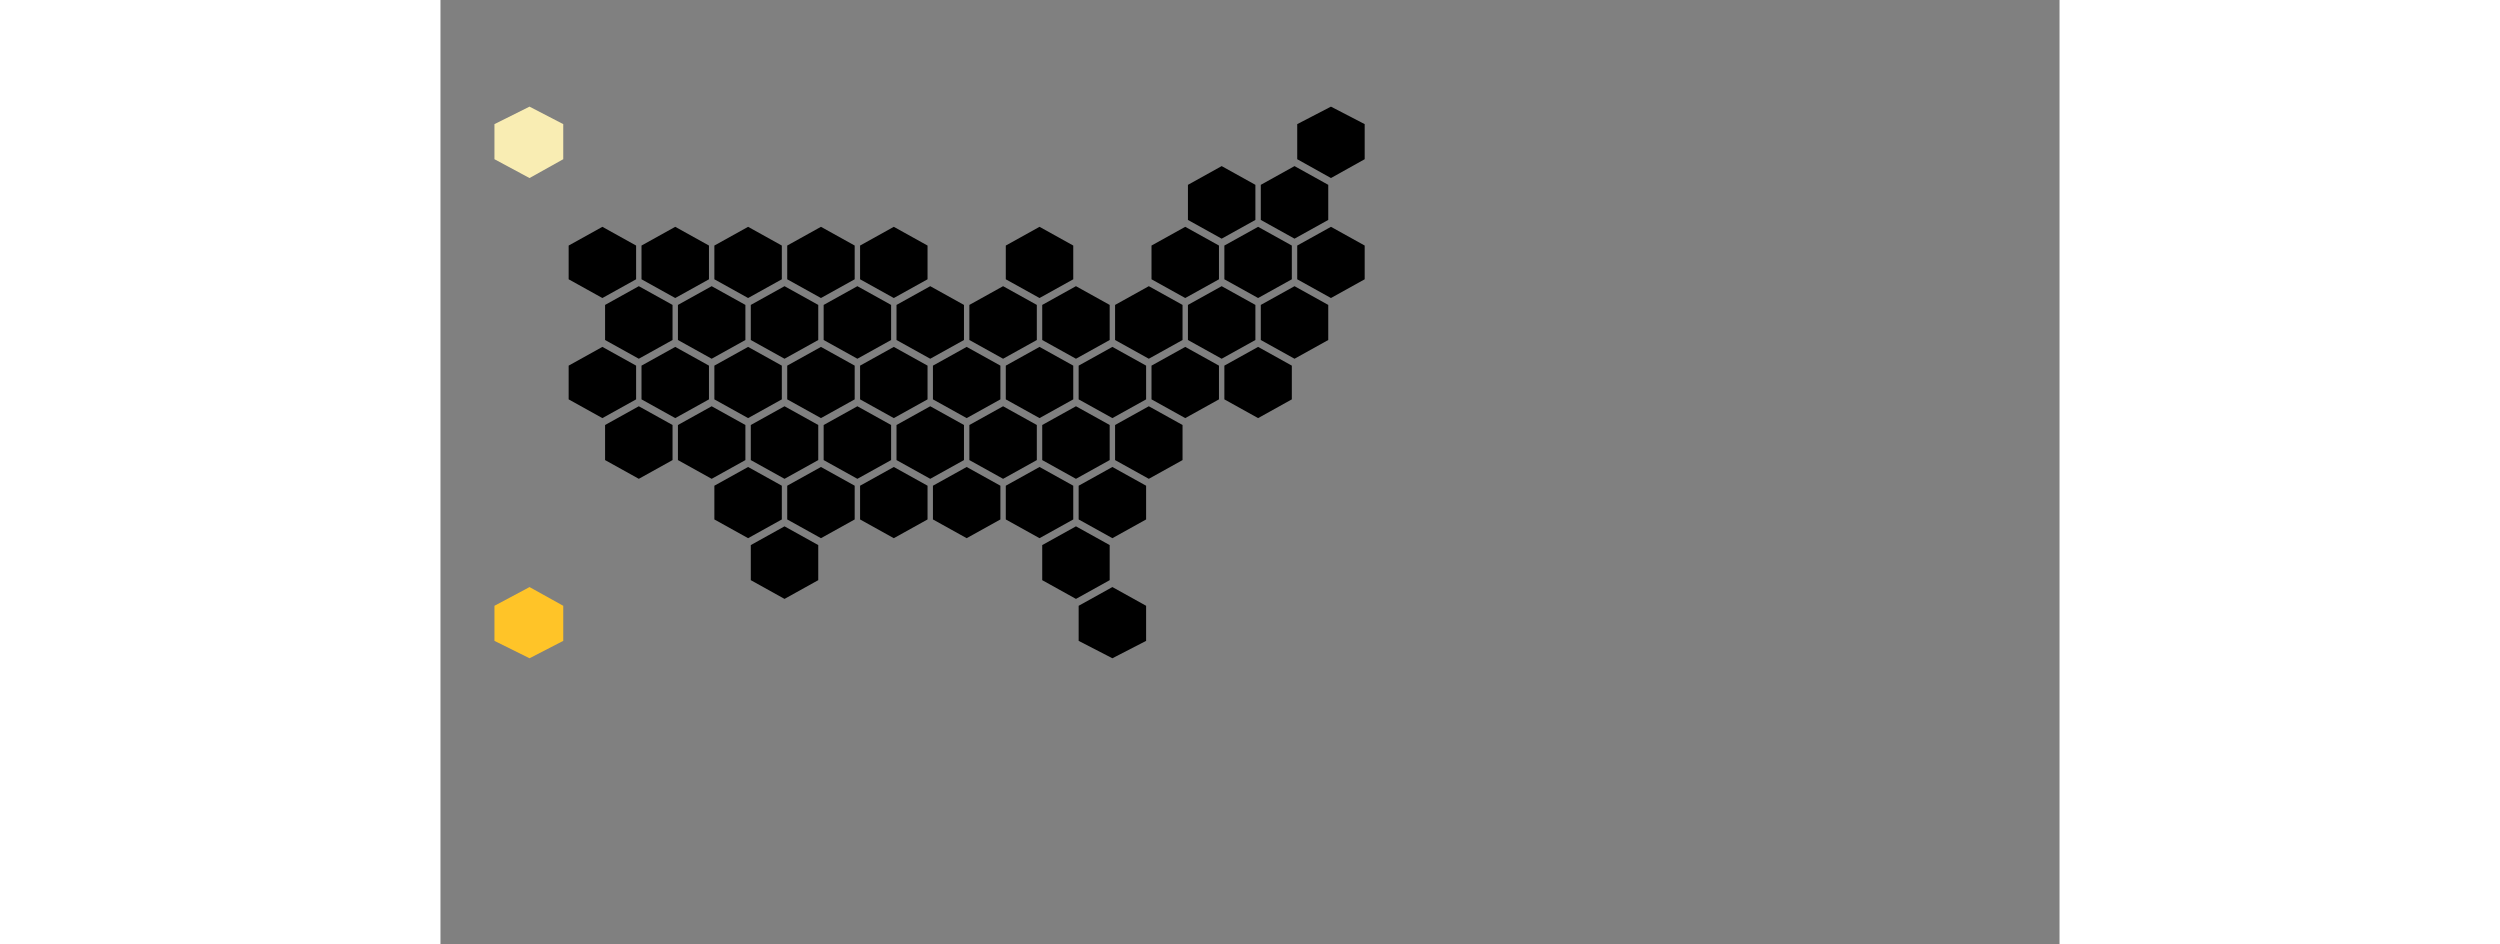 <svg width="900" height="340" viewBox="0,0,1200,700" id="svg" xmlns="http://www.w3.org/2000/svg">
  <rect x="0" y="0" width="1200" height="700" fill="#808080" stroke="none"/>
  <style>.st0  {outline: none;fill: hsl(349, 100%, 74%); stroke:#FF7987; stroke-width:0; opacity:1;;}
.st1  {outline: none;fill: rgb(249,237,179); stroke:#F9EDB3; stroke-width:0; opacity:1;;}
.st2  {outline: none;fill: hsl(47, 100%, 52%); stroke:#FFC428; stroke-width:0; opacity:1;;}
.st3  {outline: none;fill: hsl(314, 100%, 54%); stroke:#FF2371; stroke-width:0; opacity:1;;}
.st4  {outline: none;fill: hsl(51, 88%, 81%); stroke:#F9EDB3; stroke-width:0; opacity:1;;}
.st5  {outline: none;fill: rgb(255,196,40); stroke:#FFC428; stroke-width:0; opacity:1;;}
.st6  {fill: hsl(46, 99%, 62%);;}</style>
  <g>
    <g transform="translate(10,63) rotate(90 120 560) scale(-1 1)">
      <path d="M 143 271 L 118 271 L 104.111 246 L 118 221 L 143 221 L 156.889 246 Z" filter="none" class="st0" tabindex="-1" role="img" aria-label="1. Alabama, 5108468." />
      <path d="M 411 650 L 385 650 L 371.037 624 L 385 599 L 411 599 L 423.963 624 Z" filter="none" class="st1" tabindex="-1" role="img" aria-label="2. Alaska, 733406." id="highcharts-urbfs3c-5" />
      <path d="M 188 514 L 162 514 L 148.111 489 L 162 464 L 188 464 L 201.889 489 Z" filter="none" class="st0" tabindex="-1" role="img" aria-label="3. Arizona, 7431344." />
      <path d="M 188 352 L 162 352 L 148.111 327 L 162 302 L 188 302 L 201.889 327 Z" filter="none" class="st2" tabindex="-1" role="img" aria-label="4. Arkansas, 3067732." />
      <path d="M 188 568 L 162 568 L 148.111 543 L 162 518 L 188 518 L 201.889 543 Z" filter="none" class="st3" tabindex="-1" role="img" aria-label="5. California, 38965193." />
      <path d="M 232 487 L 207 487 L 193.111 462 L 207 437 L 232 437 L 245.889 462 Z" filter="none" class="st0" tabindex="-1" role="img" aria-label="6. Colorado, 5877610." />
      <path d="M 277 82 L 251 82 L 237.111 57 L 251 32 L 277 32 L 290.889 57 Z" filter="none" class="st2" tabindex="-1" role="img" aria-label="7. Connecticut, 3617176." />
      <path d="M 232 163 L 207 163 L 193.111 138 L 207 113 L 232 113 L 245.889 138 Z" filter="none" class="st2" tabindex="-1" role="img" aria-label="8. Delaware, 1031890." />
      <path d="M 232 109 L 207 109 L 193.111 84 L 207 59 L 232 59 L 245.889 84 Z" filter="none" class="st4" tabindex="-1" role="img" aria-label="9. District of Columbia, 678972." />
      <path d="M 54 217 L 28 217 L 15.111 192 L 28 167 L 54 167 L 67.889 192 Z" filter="none" class="st3" tabindex="-1" role="img" aria-label="10. Florida, 22610726." />
      <path d="M 99 244 L 73 244 L 59.111 219 L 73 194 L 99 194 L 112.889 219 Z" filter="none" class="st0" tabindex="-1" role="img" aria-label="11. Georgia, 11029227." />
      <path d="M 54 650 L 28 650 L 15.111 624 L 28 599 L 54 599 L 67.889 624 Z" filter="none" class="st5" tabindex="-1" role="img" aria-label="12. Hawaii, 1435138." id="highcharts-urbfs3c-15" />
      <path d="M 277 568 L 251 568 L 237.111 543 L 251 518 L 277 518 L 290.889 543 Z" filter="none" class="st2" tabindex="-1" role="img" aria-label="13. Idaho, 1964726." />
      <path d="M 277 352 L 251 352 L 237.111 327 L 251 302 L 277 302 L 290.889 327 Z" filter="none" class="st0" tabindex="-1" role="img" aria-label="14. Illinois, 12549689." />
      <path d="M 277 298 L 251 298 L 237.111 273 L 251 248 L 277 248 L 290.889 273 Z" filter="none" class="st0" tabindex="-1" role="img" aria-label="15. Indiana, 6862199." />
      <path d="M 277 406 L 251 406 L 237.111 381 L 251 356 L 277 356 L 290.889 381 Z" filter="none" class="st2" tabindex="-1" role="img" aria-label="16. Iowa, 3207004." />
      <path d="M 188 406 L 162 406 L 148.111 381 L 162 356 L 188 356 L 201.889 381 Z" filter="none" class="st2" tabindex="-1" role="img" aria-label="17. Kansas, 2940546." />
      <path d="M 232 325 L 207 325 L 193.111 300 L 207 275 L 232 275 L 245.889 300 Z" filter="none" class="st2" tabindex="-1" role="img" aria-label="18. Kentucky, 4526154." />
      <path d="M 143 379 L 118 379 L 104.111 354 L 118 329 L 143 329 L 156.889 354 Z" filter="none" class="st2" tabindex="-1" role="img" aria-label="19. Louisiana, 4573749." />
      <path d="M 411 55 L 385 55 L 371.037 30 L 385 5 L 411 5 L 423.963 30 Z" filter="none" class="st2" tabindex="-1" role="img" aria-label="20. Maine, 1395722." />
      <path d="M 232 217 L 207 217 L 193.111 192 L 207 167 L 232 167 L 245.889 192 Z" filter="none" class="st0" tabindex="-1" role="img" aria-label="21. Maryland, 6180253." />
      <path d="M 321 109 L 296 109 L 282.111 84 L 296 59 L 321 59 L 334.889 84 Z" filter="none" class="st0" tabindex="-1" role="img" aria-label="22. Massachusetts, 7001399." />
      <path d="M 321 271 L 296 271 L 282.111 246 L 296 221 L 321 221 L 334.889 246 Z" filter="none" class="st2" tabindex="-1" role="img" aria-label="23. Michigan, 1037261." />
      <path d="M 321 433 L 296 433 L 282.111 408 L 296 383 L 321 383 L 334.889 408 Z" filter="none" class="st0" tabindex="-1" role="img" aria-label="24. Minnesota, 5737915." />
      <path d="M 143 325 L 118 325 L 104.111 300 L 118 275 L 143 275 L 156.889 300 Z" filter="none" class="st2" tabindex="-1" role="img" aria-label="25. Mississippi, 2939690." />
      <path d="M 232 379 L 207 379 L 193.111 354 L 207 329 L 232 329 L 245.889 354 Z" filter="none" class="st0" tabindex="-1" role="img" aria-label="26. Missouri, 6196156." />
      <path d="M 321 541 L 296 541 L 282.111 516 L 296 491 L 321 491 L 334.889 516 Z" filter="none" class="st2" tabindex="-1" role="img" aria-label="27. Montana, 1132182." />
      <path d="M 232 433 L 207 433 L 193.111 408 L 207 383 L 232 383 L 245.889 408 Z" filter="none" class="st2" tabindex="-1" role="img" aria-label="28. Nebraska, 1978379." />
      <path d="M 232 541 L 207 541 L 193.111 516 L 207 491 L 232 491 L 245.889 516 Z" filter="none" class="st2" tabindex="-1" role="img" aria-label="29. Nevada, 3194176." />
      <path d="M 366 82 L 340 82 L 326.111 57 L 340 32 L 366 32 L 379.889 57 Z" filter="none" class="st2" tabindex="-1" role="img" aria-label="30. New Hampshire, 1402054." />
      <path d="M 277 136 L 251 136 L 237.111 111 L 251 86 L 277 86 L 290.889 111 Z" filter="none" class="st0" tabindex="-1" role="img" aria-label="31. New Jersey, 9290841." />
      <path d="M 143 487 L 118 487 L 104.111 462 L 118 437 L 143 437 L 156.889 462 Z" filter="none" class="st2" tabindex="-1" role="img" aria-label="32. New Mexico, 2114371." />
      <path d="M 321 163 L 296 163 L 282.111 138 L 296 113 L 321 113 L 334.889 138 Z" filter="none" class="st0" tabindex="-1" role="img" aria-label="33. New York, 19571216." />
      <path d="M 188 190 L 162 190 L 148.111 165 L 162 140 L 188 140 L 201.889 165 Z" filter="none" class="st0" tabindex="-1" role="img" aria-label="34. North Carolina, 10835491." />
      <path d="M 321 487 L 296 487 L 282.111 462 L 296 437 L 321 437 L 334.889 462 Z" filter="none" class="st4" tabindex="-1" role="img" aria-label="35. North Dakota, 783926." />
      <path d="M 277 244 L 251 244 L 237.111 219 L 251 194 L 277 194 L 290.889 219 Z" filter="none" class="st0" tabindex="-1" role="img" aria-label="36. Ohio, 11785935." />
      <path d="M 143 433 L 118 433 L 104.111 408 L 118 383 L 143 383 L 156.889 408 Z" filter="none" class="st2" tabindex="-1" role="img" aria-label="37. Oklahoma, 4053824." />
      <path d="M 232 595 L 207 595 L 193.111 570 L 207 545 L 232 545 L 245.889 570 Z" filter="none" class="st2" tabindex="-1" role="img" aria-label="38. Oregon, 4233358." />
      <path d="M 277 190 L 251 190 L 237.111 165 L 251 140 L 277 140 L 290.889 165 Z" filter="none" class="st0" tabindex="-1" role="img" aria-label="39. Pennsylvania, 12961683." />
      <path d="M 321 55 L 296 55 L 282.111 30 L 296 5 L 321 5 L 334.889 30 Z" filter="none" class="st2" tabindex="-1" role="img" aria-label="40. Rhode Island, 1095926." />
      <path d="M 143 217 L 118 217 L 104.111 192 L 118 167 L 143 167 L 156.889 192 Z" filter="none" class="st0" tabindex="-1" role="img" aria-label="41. South Carolina, 5373555." />
      <path d="M 277 460 L 251 460 L 237.111 435 L 251 410 L 277 410 L 290.889 435 Z" filter="none" class="st4" tabindex="-1" role="img" aria-label="42. South Dakota, 919318." />
      <path d="M 188 298 L 162 298 L 148.111 273 L 162 248 L 188 248 L 201.889 273 Z" filter="none" class="st0" tabindex="-1" role="img" aria-label="43. Tennessee, 7126489." />
      <path d="M 99 460 L 73 460 L 59.111 435 L 73 410 L 99 410 L 112.889 435 Z" filter="none" class="st3" tabindex="-1" role="img" aria-label="44. Texas, 30503301." />
      <path d="M 188 460 L 162 460 L 148.111 435 L 162 410 L 188 410 L 201.889 435 Z" filter="none" class="st2" tabindex="-1" role="img" aria-label="45. Utah, 3417734." />
      <path d="M 366 136 L 340 136 L 326.111 111 L 340 86 L 366 86 L 379.889 111 Z" filter="none" class="st4" tabindex="-1" role="img" aria-label="46. Vermont, 647464." />
      <path d="M 188 244 L 162 244 L 148.111 219 L 162 194 L 188 194 L 201.889 219 Z" filter="none" class="st0" tabindex="-1" role="img" aria-label="47. Virginia, 8715698." />
      <path d="M 321 595 L 296 595 L 282.111 570 L 296 545 L 321 545 L 334.889 570 Z" filter="none" class="st0" tabindex="-1" role="img" aria-label="48. Washington, 7812880." />
      <path d="M 232 271 L 207 271 L 193.111 246 L 207 221 L 232 221 L 245.889 246 Z" filter="none" class="st2" tabindex="-1" role="img" aria-label="49. West Virginia, 1770071." />
      <path d="M 321 379 L 296 379 L 282.111 354 L 296 329 L 321 329 L 334.889 354 Z" filter="none" class="st0" tabindex="-1" role="img" aria-label="50. Wisconsin, 5910955." />
      <path d="M 277 514 L 251 514 L 237.111 489 L 251 464 L 277 464 L 290.889 489 Z" filter="none" class="st4" tabindex="-1" role="img" aria-label="51. Wyoming, 584057." />
      <path d="M 0 0" class="st6" data-z-index="3" fill-opacity="0.5" visibility="hidden" />
    </g>
  </g>
</svg>